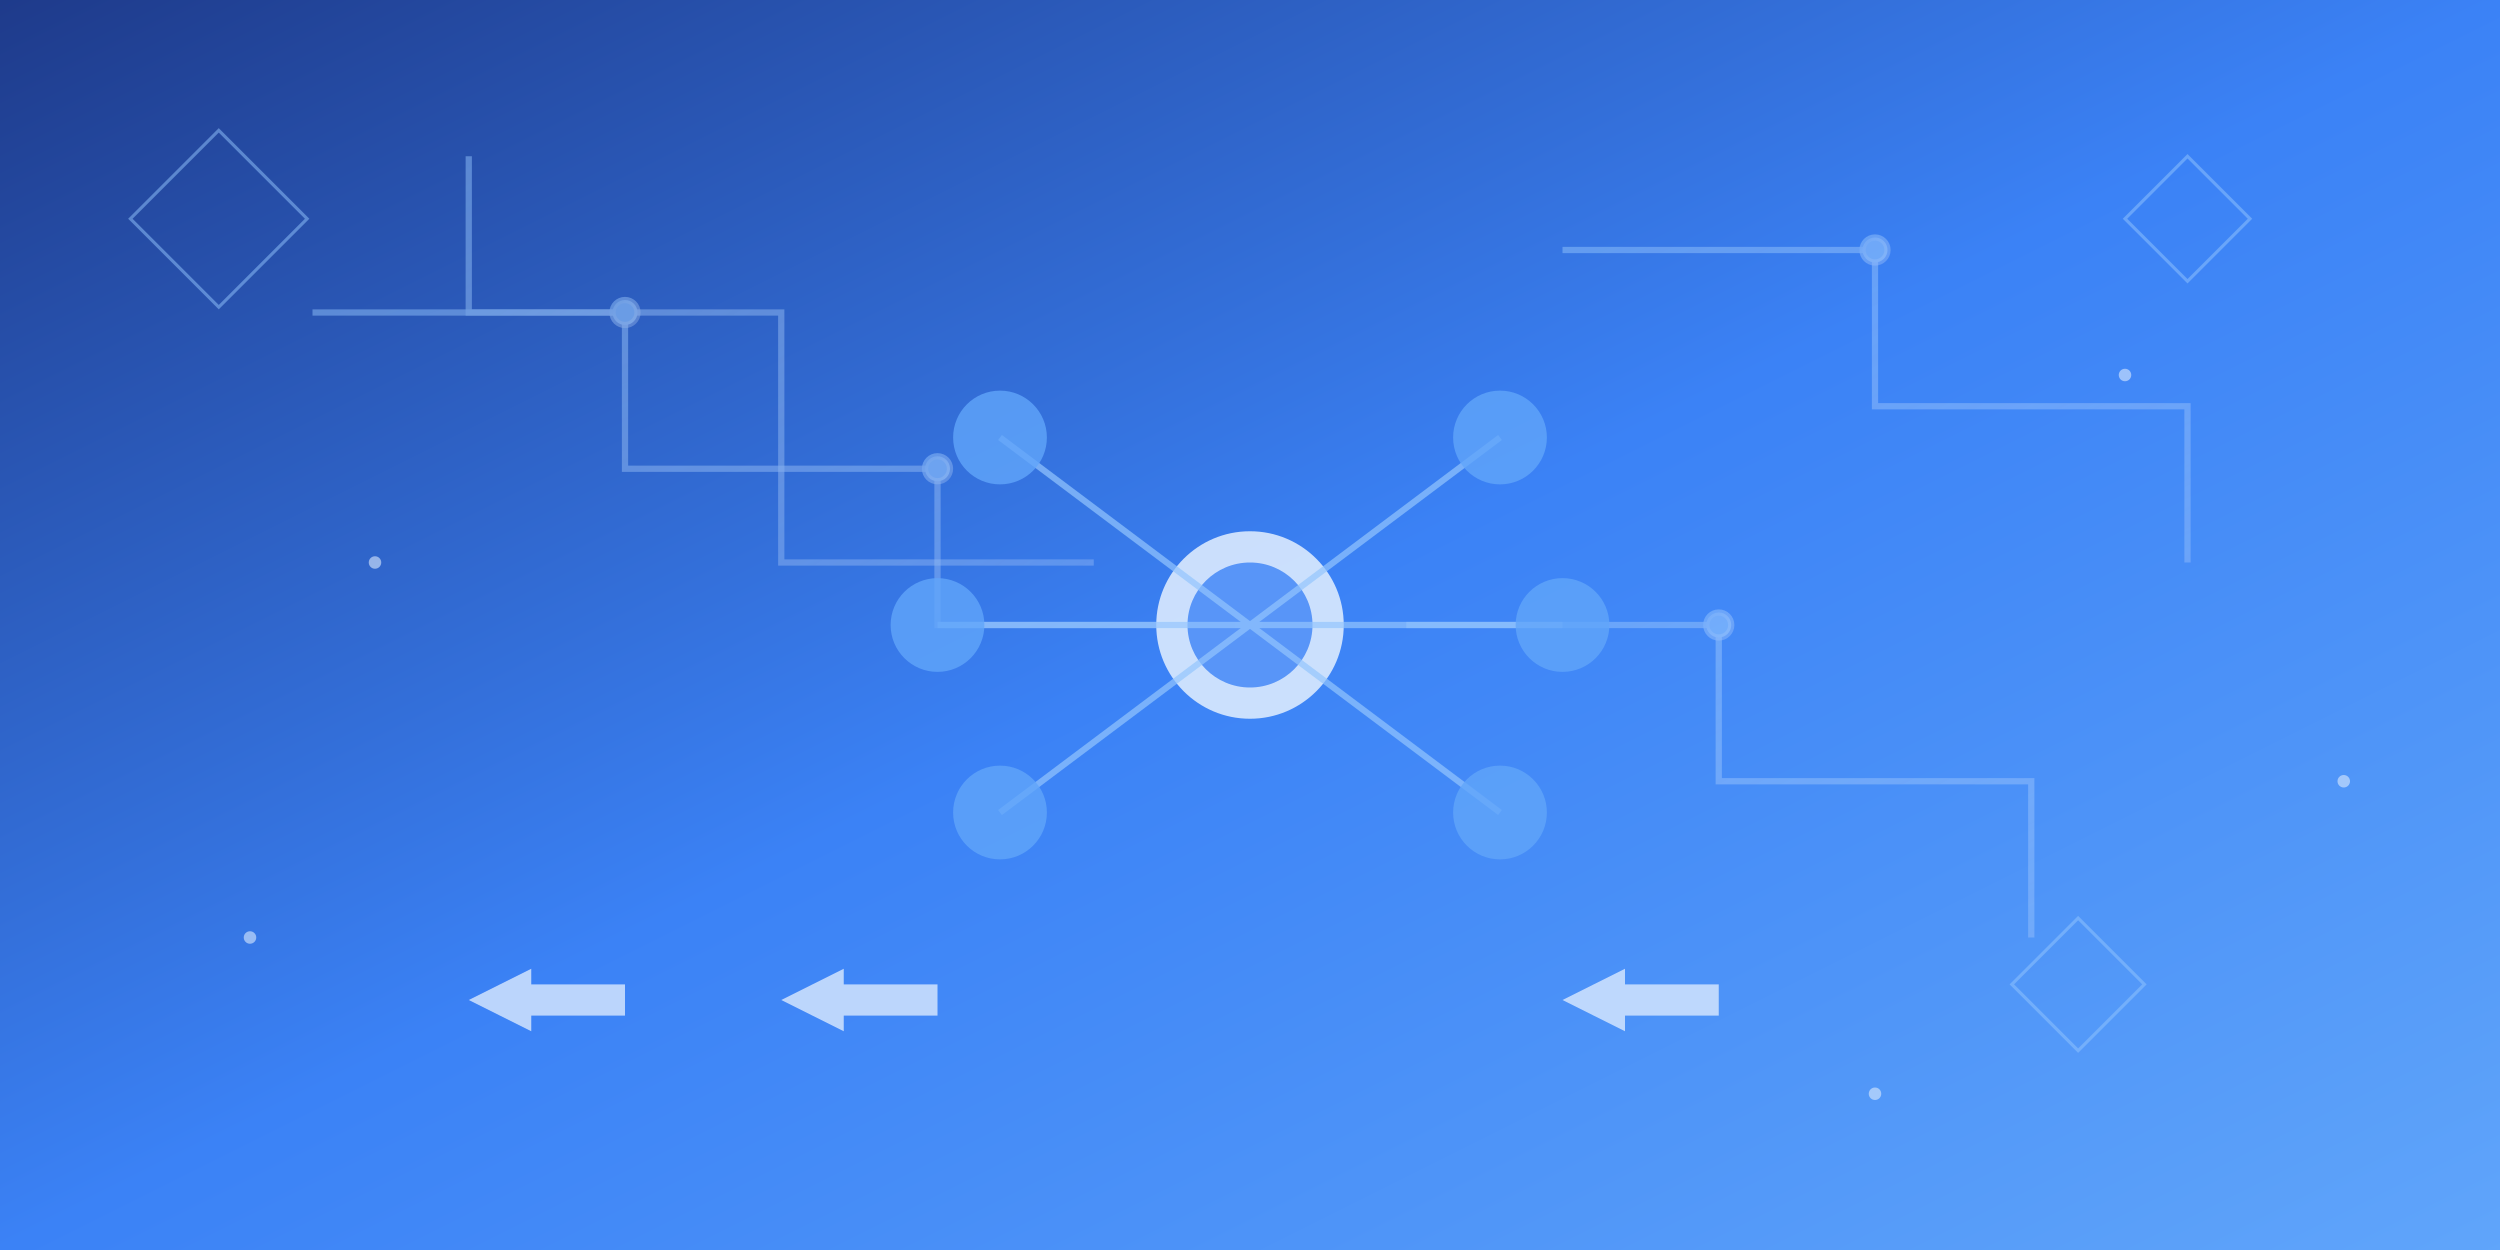 <svg width="800" height="400" viewBox="0 0 800 400" xmlns="http://www.w3.org/2000/svg">
  <defs>
    <linearGradient id="bgGradient" x1="0%" y1="0%" x2="100%" y2="100%">
      <stop offset="0%" style="stop-color:#1e3a8a;stop-opacity:1" />
      <stop offset="50%" style="stop-color:#3b82f6;stop-opacity:1" />
      <stop offset="100%" style="stop-color:#60a5fa;stop-opacity:1" />
    </linearGradient>
    <linearGradient id="circuitGradient" x1="0%" y1="0%" x2="100%" y2="100%">
      <stop offset="0%" style="stop-color:#93c5fd;stop-opacity:0.8" />
      <stop offset="100%" style="stop-color:#dbeafe;stop-opacity:0.4" />
    </linearGradient>
  </defs>
  
  <!-- Background -->
  <rect width="800" height="400" fill="url(#bgGradient)"/>
  
  <!-- Circuit board pattern -->
  <g stroke="url(#circuitGradient)" stroke-width="2" fill="none" opacity="0.6">
    <path d="M100 100 L200 100 L200 150 L300 150 L300 200 L400 200"/>
    <path d="M150 50 L150 100 L250 100 L250 180 L350 180"/>
    <path d="M500 80 L600 80 L600 130 L700 130 L700 180"/>
    <path d="M450 200 L550 200 L550 250 L650 250 L650 300"/>
    <circle cx="200" cy="100" r="4" fill="#93c5fd"/>
    <circle cx="300" cy="150" r="4" fill="#93c5fd"/>
    <circle cx="400" cy="200" r="4" fill="#93c5fd"/>
    <circle cx="600" cy="80" r="4" fill="#93c5fd"/>
    <circle cx="550" cy="200" r="4" fill="#93c5fd"/>
  </g>
  
  <!-- AI Brain/Network visualization -->
  <g transform="translate(400, 200)">
    <!-- Central node -->
    <circle cx="0" cy="0" r="30" fill="#dbeafe" opacity="0.9"/>
    <circle cx="0" cy="0" r="20" fill="#3b82f6" opacity="0.8"/>
    
    <!-- Connected nodes -->
    <g stroke="#93c5fd" stroke-width="2" opacity="0.7">
      <line x1="0" y1="0" x2="-80" y2="-60"/>
      <line x1="0" y1="0" x2="80" y2="-60"/>
      <line x1="0" y1="0" x2="-80" y2="60"/>
      <line x1="0" y1="0" x2="80" y2="60"/>
      <line x1="0" y1="0" x2="-100" y2="0"/>
      <line x1="0" y1="0" x2="100" y2="0"/>
    </g>
    
    <circle cx="-80" cy="-60" r="15" fill="#60a5fa" opacity="0.8"/>
    <circle cx="80" cy="-60" r="15" fill="#60a5fa" opacity="0.8"/>
    <circle cx="-80" cy="60" r="15" fill="#60a5fa" opacity="0.8"/>
    <circle cx="80" cy="60" r="15" fill="#60a5fa" opacity="0.8"/>
    <circle cx="-100" cy="0" r="15" fill="#60a5fa" opacity="0.8"/>
    <circle cx="100" cy="0" r="15" fill="#60a5fa" opacity="0.8"/>
  </g>
  
  <!-- Data flow arrows -->
  <g fill="#dbeafe" opacity="0.8">
    <polygon points="150,320 170,310 170,315 200,315 200,325 170,325 170,330"/>
    <polygon points="250,320 270,310 270,315 300,315 300,325 270,325 270,330"/>
    <polygon points="500,320 520,310 520,315 550,315 550,325 520,325 520,330"/>
  </g>
  
  <!-- Geometric tech elements -->
  <g stroke="#93c5fd" stroke-width="1" fill="none" opacity="0.5">
    <rect x="50" y="50" width="40" height="40" transform="rotate(45 70 70)"/>
    <rect x="650" y="300" width="30" height="30" transform="rotate(45 665 315)"/>
    <polygon points="700,50 720,70 700,90 680,70"/>
  </g>
  
  <!-- Floating particles -->
  <g fill="#dbeafe" opacity="0.6">
    <circle cx="120" cy="180" r="2"/>
    <circle cx="680" cy="120" r="2"/>
    <circle cx="750" cy="250" r="2"/>
    <circle cx="80" cy="300" r="2"/>
    <circle cx="600" cy="350" r="2"/>
  </g>
</svg>